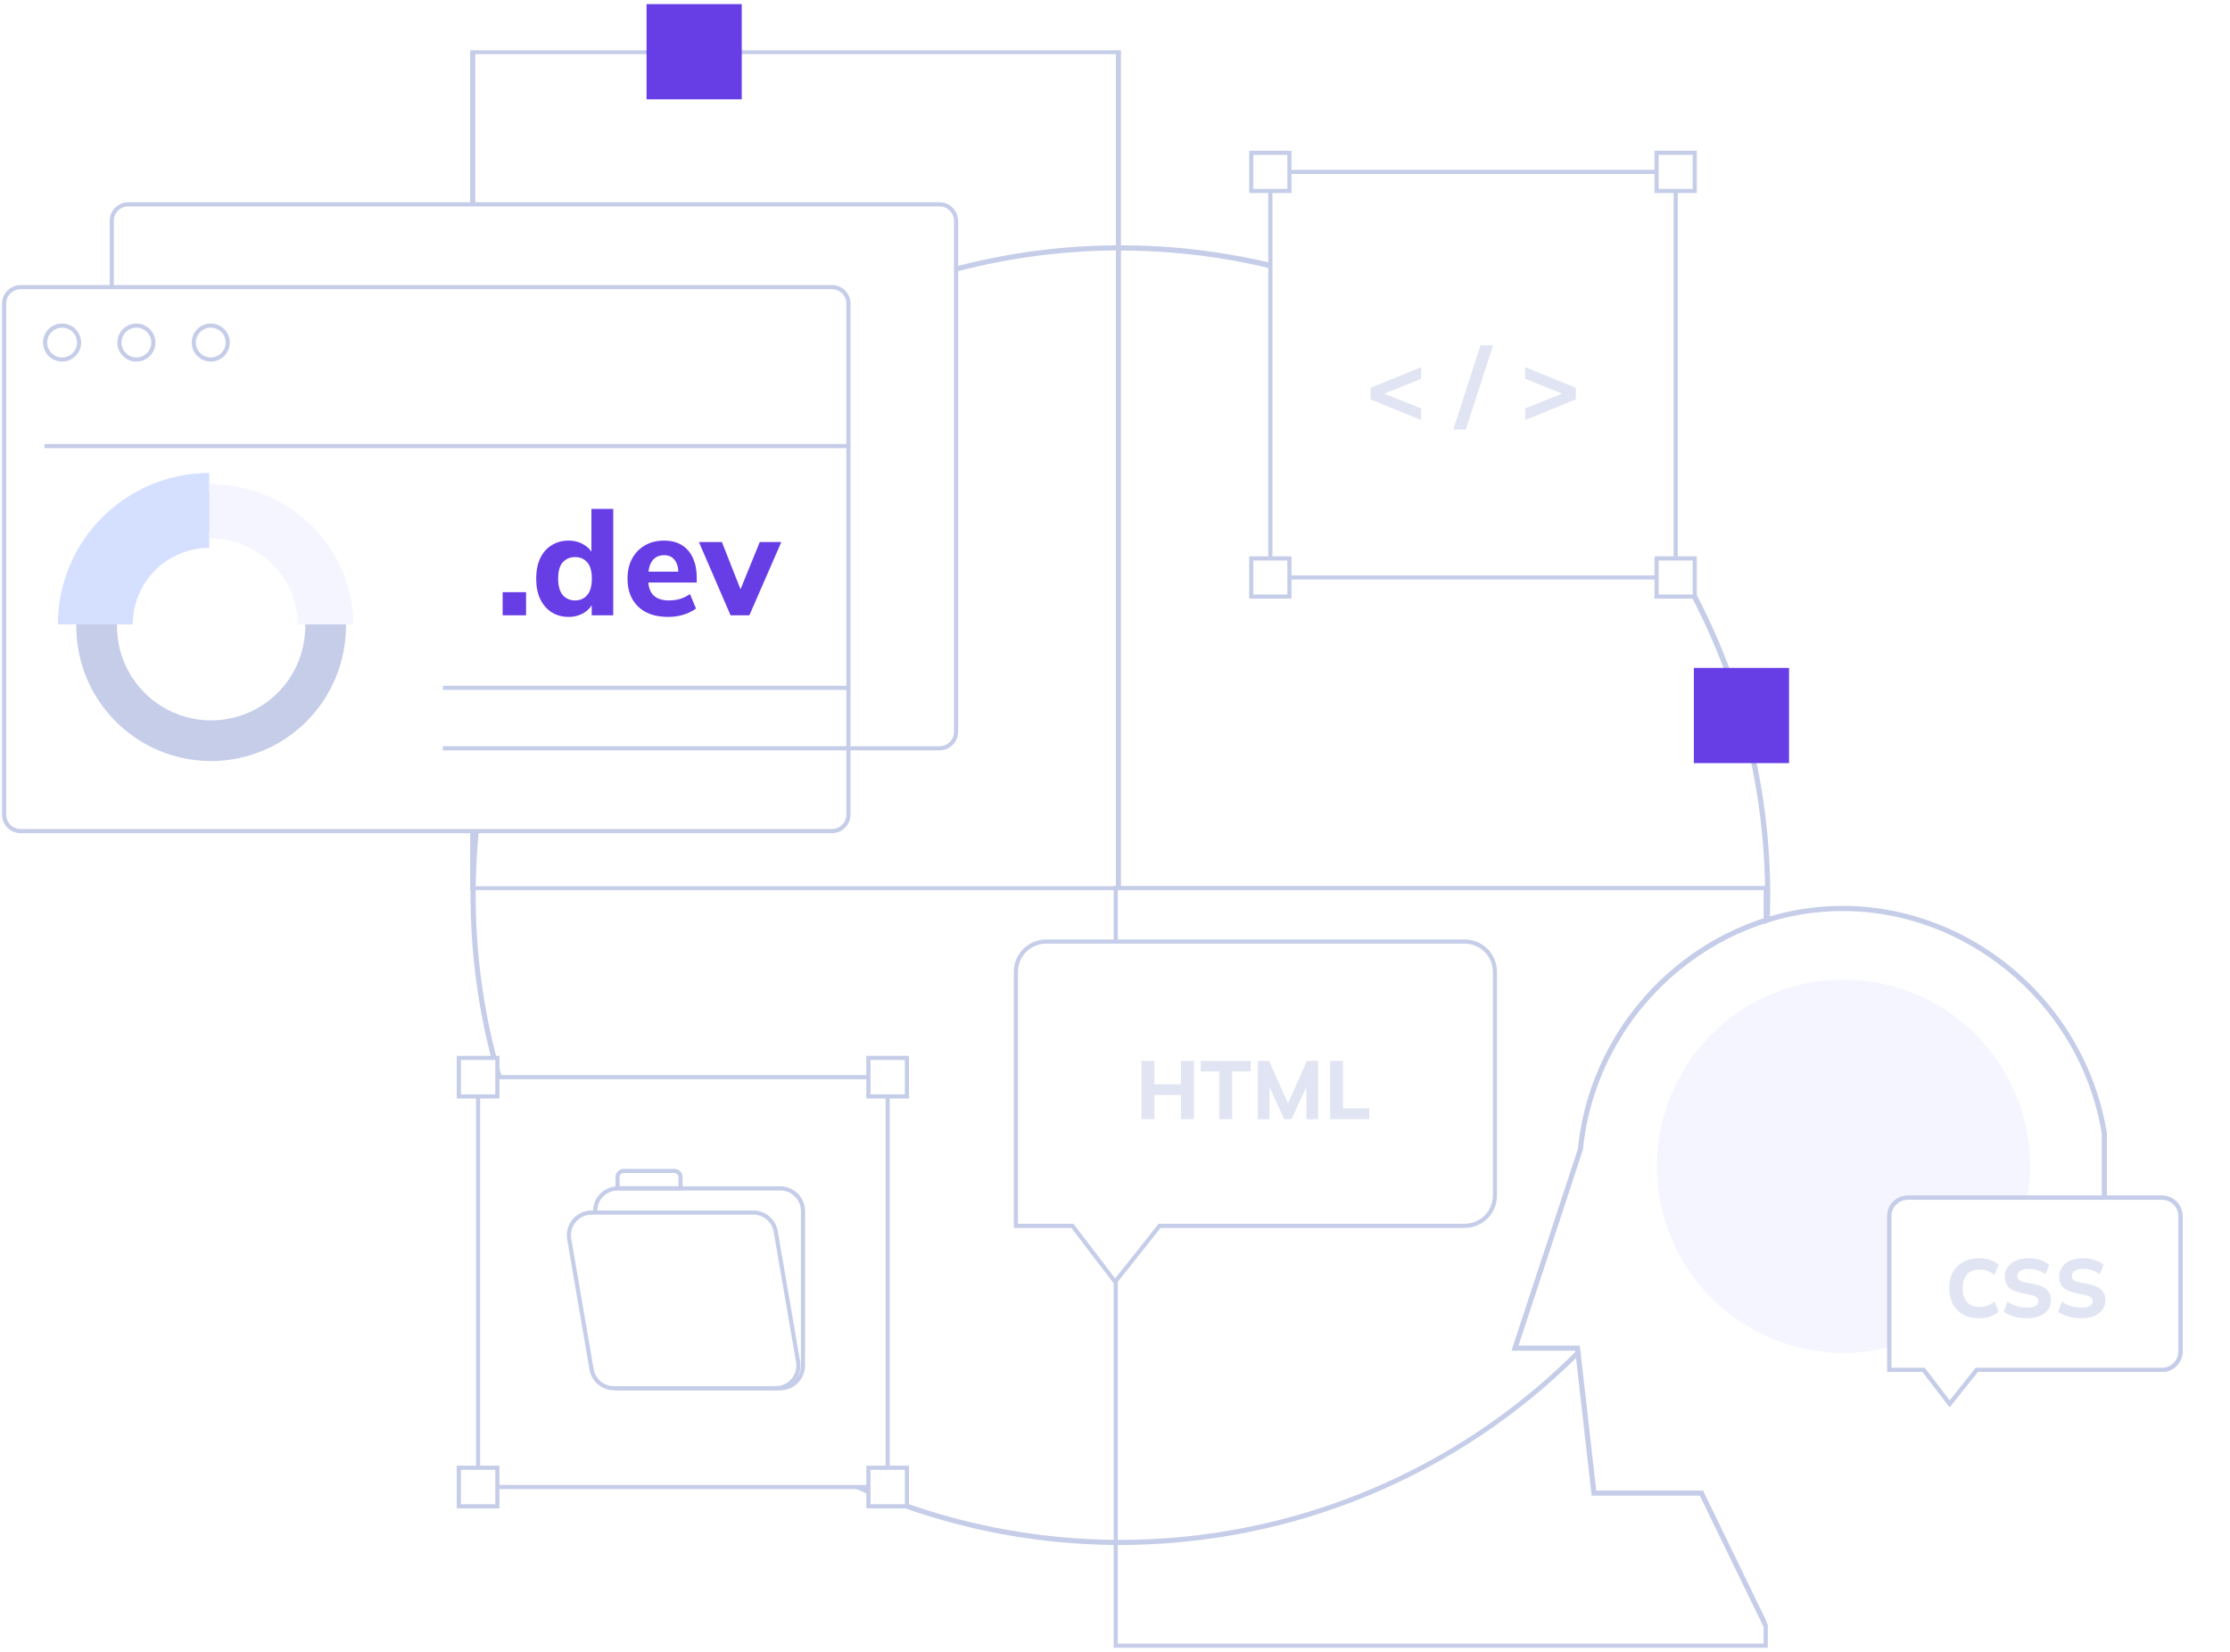 <svg fill="none" height="400" viewBox="0 0 540 400" width="540" xmlns="http://www.w3.org/2000/svg"><path d="m0 0h540v400h-540z" fill="#fff"/><path d="m101 206 287-1 .5 6.5-.5 9-287 .5-.5-9.5z" fill="#fff"/><path d="m271.303 374.122c-31.124 0-61.548-9.229-87.427-26.52-25.878-17.292-46.048-41.868-57.958-70.623-11.911-28.754-15.027-60.395-8.955-90.921 6.072-30.525 21.059-58.565 43.067-80.572 22.008-22.008 50.047-36.995 80.573-43.067 30.525-6.072 62.166-2.956 90.92 8.955 28.755 11.911 53.332 32.081 70.623 57.959s26.52 56.303 26.52 87.427c-.049 41.72-16.644 81.717-46.145 111.218-29.5 29.501-69.498 46.096-111.218 46.145zm0-313.486c-30.878 0-61.063 9.156-86.737 26.311-25.674 17.155-45.685 41.538-57.501 70.065-11.817 28.528-14.909 59.919-8.885 90.204 6.024 30.284 20.894 58.103 42.728 79.937s49.652 36.703 79.937 42.727 61.676 2.932 90.203-8.884c28.528-11.817 52.911-31.827 70.066-57.501 17.155-25.675 26.311-55.859 26.311-86.737-.056-41.387-16.523-81.062-45.79-110.325-29.268-29.262-68.945-45.723-110.332-45.773z" fill="#c5cde9"/><path d="m433.223 161.734h-23.055v23.055h23.055z" fill="#673de6"/><path d="m271.453 215.533h-157.595v-203.349h157.595zm-156.356-.932h155.118v-201.485h-155.118z" fill="#c5cde9"/><g fill="#fff"><path d="m214.948 260.838h-99.174v99.242h99.174z" stroke="#c5cde9" stroke-miterlimit="10"/><path d="m219.612 256.17h-9.329v9.335h9.329z" stroke="#c5cde9" stroke-miterlimit="10"/><path d="m219.612 355.413h-9.329v9.334h9.329z" stroke="#c5cde9" stroke-miterlimit="10"/><path d="m120.438 355.413h-9.328v9.334h9.328z" stroke="#c5cde9" stroke-miterlimit="10"/><path d="m120.438 256.17h-9.328v9.335h9.328z" stroke="#c5cde9" stroke-miterlimit="10"/><path d="m144.114 293.272c0-3.037 2.462-5.5 5.5-5.5h39.335c3.038 0 5.5 2.463 5.5 5.5v37.387c0 3.037-2.462 5.5-5.5 5.5h-39.335c-3.038 0-5.5-2.463-5.5-5.5z" stroke="#c5cde9"/><path d="m137.838 300.051c-.577-3.36 2.011-6.43 5.42-6.43h39.161c2.678 0 4.967 1.929 5.42 4.569l5.414 31.538c.576 3.361-2.012 6.431-5.421 6.431h-39.16c-2.679 0-4.968-1.93-5.421-4.57z" stroke="#c5cde9"/><path d="m149.542 285.042c0-.829.671-1.5 1.5-1.5h12.245c.828 0 1.5.671 1.5 1.5v2.698h-15.245z" stroke="#c5cde9"/><path d="m405.768 41.619h-98.152v98.221h98.152z" stroke="#c5cde9" stroke-miterlimit="10"/><path d="m410.385 37h-9.233v9.239h9.233z" stroke="#c5cde9" stroke-miterlimit="10"/><path d="m410.385 135.22h-9.233v9.239h9.233z" stroke="#c5cde9" stroke-miterlimit="10"/><path d="m312.232 135.22h-9.232v9.239h9.232z" stroke="#c5cde9" stroke-miterlimit="10"/><path d="m312.232 37h-9.232v9.239h9.232z" stroke="#c5cde9" stroke-miterlimit="10"/></g><path d="m344.137 101.718-12.25-5v-2.825l12.25-4.975v2.825l-11.25 4.5v-1.85l11.25 4.5zm10.821 2.3h-3.05l6.6-20.4h3.05zm14.38-2.3v-2.825l11.25-4.5v1.85l-11.25-4.5v-2.825l12.25 4.975v2.825z" fill="#c5cde9" fill-opacity=".5"/><path d="m227.51 49.479h-196.454c-2.209 0-4 1.791-4 4v123.723c0 2.209 1.791 4 4 4h196.454c2.209 0 4-1.791 4-4v-123.723c0-2.209-1.791-4-4-4z" fill="#fff" stroke="#c5cde9" stroke-miterlimit="10"/><path d="m158.55 136.525h-58.533v14.876h58.533z" stroke="#673de6" stroke-miterlimit="10"/><path d="m75.127 110.934h108.315" stroke="#c5cde9" stroke-miterlimit="10"/><path d="m100.017 124.985h58.533" stroke="#c5cde9" stroke-miterlimit="10"/><path d="m201.453 69.524h-196.453c-2.209 0-4 1.791-4 4v123.73c0 2.209 1.791 4 4 4h196.453c2.209 0 4-1.791 4-4v-123.73c0-2.209-1.791-4-4-4z" fill="#fff" stroke="#c5cde9" stroke-miterlimit="10"/><path d="m15.037 87.057c2.27 0 4.11-1.838 4.11-4.106s-1.84-4.106-4.11-4.106-4.11 1.838-4.11 4.106 1.84 4.106 4.11 4.106z" stroke="#c5cde9" stroke-miterlimit="10"/><path d="m33.03 87.057c2.27 0 4.11-1.838 4.11-4.106s-1.84-4.106-4.11-4.106-4.11 1.838-4.11 4.106 1.84 4.106 4.11 4.106z" stroke="#c5cde9" stroke-miterlimit="10"/><path d="m51.036 87.057c2.27 0 4.11-1.838 4.11-4.106s-1.84-4.106-4.11-4.106-4.11 1.838-4.11 4.106 1.84 4.106 4.11 4.106z" stroke="#c5cde9" stroke-miterlimit="10"/><path d="m51.126 184.288c-6.457 0-12.768-1.915-18.137-5.502-5.368-3.587-9.553-8.685-12.024-14.65-2.471-5.966-3.117-12.529-1.858-18.862 1.26-6.332 4.369-12.149 8.934-16.715 4.566-4.565 10.382-7.674 16.715-8.934s12.896-.613 18.861 1.858c5.965 2.47 11.064 6.655 14.651 12.023 3.587 5.369 5.502 11.68 5.502 18.137-.009 8.655-3.451 16.953-9.572 23.073-6.12 6.12-14.418 9.563-23.073 9.572zm0-55.446c-4.51 0-8.918 1.338-12.667 3.843s-6.672 6.066-8.398 10.232c-1.726 4.167-2.177 8.751-1.298 13.174s3.051 8.485 6.24 11.674 7.251 5.36 11.674 6.24c4.423.88 9.007.428 13.174-1.297 4.166-1.726 7.727-4.649 10.232-8.398 2.505-3.75 3.842-8.158 3.842-12.667-.006-6.045-2.411-11.841-6.685-16.115-4.274-4.275-10.07-6.679-16.115-6.686z" fill="#c5cde9"/><path d="m32.143 151.196h-18.134c.01-9.723 3.877-19.044 10.752-25.918 6.875-6.875 16.196-10.742 25.918-10.752v18.134c-4.914.005-9.626 1.959-13.101 5.434-3.475 3.476-5.429 8.187-5.435 13.102z" fill="#d5dfff"/><path d="m85.56 151.196h-13.489c-.007-5.526-2.263-10.824-6.273-14.732s-9.448-6.106-15.119-6.112v-13.143c9.248.01 18.114 3.594 24.653 9.966 6.539 6.371 10.217 15.01 10.228 24.021z" fill="#f4f5ff"/><path d="m205.895 181.198h-98.653" stroke="#c5cde9"/><path d="m205.895 166.563h-98.653" stroke="#c5cde9"/><path d="m205.896 108.021h-195.139" stroke="#c5cde9"/><path d="m179.617 1h-23.055v23.055h23.055z" fill="#673de6"/><path d="m270.175 215.036h157.398v183.463h-157.398z" stroke="#c5cde9"/><path d="m422.172 225.572 4.337-1.626 4.07-1.389-2.005 171.932-3.692-7.927-8.13-29.813-29.606-4.897c-1.445-11.022-4.254-25.033-4.688-25.033-.433 0-4.346-.986-9.405-.986l-.208-15.158 3.795-5.963z" fill="#fff"/><path d="m427.07 393.987.604-1.548-15.272-31.494h-25.873l-3.973-35.11h-14.836l15.581-47.402c3.042-31.038 28.555-55.868 59.295-57.718 32.069-1.9 61.195 21.764 66.36 53.857v14.985h1.242v-15.096c-5.265-32.814-34.974-56.925-67.664-54.988-31.348 1.85-57.321 27.103-60.45 58.762l-16.077 48.829h15.432l3.985 35.11h26.196z" fill="#c5cde9"/><path d="m478.36 314.347c17.644-17.644 17.644-46.25 0-63.893-17.644-17.644-46.25-17.644-63.893 0-17.644 17.643-17.644 46.249 0 63.893 17.644 17.643 46.249 17.643 63.893 0z" fill="#f4f5ff"/><path d="m246 296.839h13.683l10.353 13.553 10.76-13.553h73.875c1.943 0 3.807-.771 5.182-2.142 1.374-1.372 2.146-3.232 2.146-5.171v-54.213c0-1.939-.772-3.8-2.146-5.171-1.375-1.372-3.239-2.142-5.182-2.142h-101.342c-1.944 0-3.808.77-5.182 2.142-1.375 1.371-2.147 3.232-2.147 5.171z" fill="#fff" stroke="#c5cde9" stroke-miterlimit="10"/><path d="m276.405 271v-14.1h3.12v5.66h6.46v-5.66h3.14v14.1h-3.14v-5.86h-6.46v5.86zm18.846 0v-11.56h-4.48v-2.54h12.08v2.54h-4.48v11.56zm9.318 0v-14.1h2.74l4.9 11h-.64l4.9-11h2.72v14.1h-2.84v-9.58h.8l-4.38 9.58h-1.8l-4.4-9.58h.84v9.58zm17.519 0v-14.1h3.12v11.48h6.36v2.62z" fill="#c5cde9" opacity=".5"/><path d="m457.517 331.703h8.312l6.29 8.203 6.536-8.203h44.877c1.181 0 2.313-.467 3.148-1.297s1.304-1.956 1.304-3.13v-32.813c0-1.173-.469-2.299-1.304-3.13-.835-.83-1.967-1.296-3.148-1.296h-61.563c-1.18 0-2.313.466-3.148 1.296-.835.831-1.304 1.957-1.304 3.13z" fill="#fff" stroke="#c5cde9" stroke-miterlimit="10"/><path d="m478.786 318.5c-1.506 0-2.8-.3-3.88-.9s-1.913-1.44-2.5-2.52c-.573-1.093-.86-2.38-.86-3.86s.287-2.76.86-3.84c.587-1.08 1.42-1.92 2.5-2.52s2.374-.9 3.88-.9c.974 0 1.86.14 2.66.42.8.267 1.48.66 2.04 1.18l-.98 2.46c-.613-.48-1.2-.82-1.76-1.02-.546-.2-1.166-.3-1.86-.3-1.32 0-2.333.393-3.04 1.18-.693.773-1.04 1.887-1.04 3.34s.347 2.573 1.04 3.36c.707.787 1.72 1.18 3.04 1.18.694 0 1.314-.1 1.86-.3.56-.2 1.147-.54 1.76-1.02l.98 2.46c-.56.507-1.24.9-2.04 1.18s-1.686.42-2.66.42zm11.64 0c-1.134 0-2.194-.14-3.18-.42-.987-.28-1.827-.667-2.52-1.16l.92-2.44c.453.307.933.567 1.44.78.506.213 1.04.38 1.6.5.56.107 1.146.16 1.76.16.96 0 1.64-.147 2.04-.44.413-.293.62-.667.62-1.12 0-.413-.14-.727-.42-.94-.267-.227-.76-.42-1.48-.58l-2.36-.48c-1.294-.267-2.26-.72-2.9-1.36s-.96-1.493-.96-2.56c0-.907.24-1.693.72-2.36s1.153-1.187 2.02-1.56c.88-.373 1.906-.56 3.08-.56 1 0 1.933.14 2.8.42.866.28 1.58.68 2.14 1.2l-.92 2.28c-.547-.44-1.16-.767-1.84-.98-.667-.227-1.414-.34-2.24-.34-.867 0-1.534.153-2 .46-.454.307-.68.727-.68 1.26 0 .4.14.727.42.98.28.24.773.433 1.48.58l2.32.46c1.32.267 2.3.713 2.94 1.34s.96 1.46.96 2.5c0 .88-.24 1.647-.72 2.3-.467.653-1.134 1.167-2 1.54-.854.36-1.867.54-3.04.54zm13.164 0c-1.134 0-2.194-.14-3.18-.42-.987-.28-1.827-.667-2.52-1.16l.92-2.44c.453.307.933.567 1.44.78.506.213 1.04.38 1.6.5.56.107 1.146.16 1.76.16.96 0 1.64-.147 2.04-.44.413-.293.62-.667.62-1.12 0-.413-.14-.727-.42-.94-.267-.227-.76-.42-1.48-.58l-2.36-.48c-1.294-.267-2.26-.72-2.9-1.36s-.96-1.493-.96-2.56c0-.907.24-1.693.72-2.36s1.153-1.187 2.02-1.56c.88-.373 1.906-.56 3.08-.56 1 0 1.933.14 2.8.42.866.28 1.58.68 2.14 1.2l-.92 2.28c-.547-.44-1.16-.767-1.84-.98-.667-.227-1.414-.34-2.24-.34-.867 0-1.534.153-2 .46-.454.307-.68.727-.68 1.26 0 .4.14.727.42.98.28.24.773.433 1.48.58l2.32.46c1.32.267 2.3.713 2.94 1.34s.96 1.46.96 2.5c0 .88-.24 1.647-.72 2.3-.467.653-1.134 1.167-2 1.54-.854.36-1.867.54-3.04.54z" fill="#c5cde9"/><path d="m457.517 331.703h8.312l6.29 8.203 6.536-8.203h44.877c1.181 0 2.313-.467 3.148-1.297s1.304-1.956 1.304-3.13v-32.813c0-1.173-.469-2.299-1.304-3.13-.835-.83-1.967-1.296-3.148-1.296h-61.563c-1.18 0-2.313.466-3.148 1.296-.835.831-1.304 1.957-1.304 3.13z" fill="#fff" stroke="#c5cde9" stroke-miterlimit="10"/><path d="m478.786 318.5c-1.506 0-2.8-.3-3.88-.9s-1.913-1.44-2.5-2.52c-.573-1.093-.86-2.38-.86-3.86s.287-2.76.86-3.84c.587-1.08 1.42-1.92 2.5-2.52s2.374-.9 3.88-.9c.974 0 1.86.14 2.66.42.8.267 1.48.66 2.04 1.18l-.98 2.46c-.613-.48-1.2-.82-1.76-1.02-.546-.2-1.166-.3-1.86-.3-1.32 0-2.333.393-3.04 1.18-.693.773-1.04 1.887-1.04 3.34s.347 2.573 1.04 3.36c.707.787 1.72 1.18 3.04 1.18.694 0 1.314-.1 1.86-.3.56-.2 1.147-.54 1.76-1.02l.98 2.46c-.56.507-1.24.9-2.04 1.18s-1.686.42-2.66.42zm11.64 0c-1.134 0-2.194-.14-3.18-.42-.987-.28-1.827-.667-2.52-1.16l.92-2.44c.453.307.933.567 1.44.78.506.213 1.04.38 1.6.5.56.107 1.146.16 1.76.16.96 0 1.64-.147 2.04-.44.413-.293.62-.667.62-1.12 0-.413-.14-.727-.42-.94-.267-.227-.76-.42-1.48-.58l-2.36-.48c-1.294-.267-2.26-.72-2.9-1.36s-.96-1.493-.96-2.56c0-.907.24-1.693.72-2.36s1.153-1.187 2.02-1.56c.88-.373 1.906-.56 3.08-.56 1 0 1.933.14 2.8.42.866.28 1.58.68 2.14 1.2l-.92 2.28c-.547-.44-1.16-.767-1.84-.98-.667-.227-1.414-.34-2.24-.34-.867 0-1.534.153-2 .46-.454.307-.68.727-.68 1.26 0 .4.14.727.42.98.28.24.773.433 1.48.58l2.32.46c1.32.267 2.3.713 2.94 1.34s.96 1.46.96 2.5c0 .88-.24 1.647-.72 2.3-.467.653-1.134 1.167-2 1.54-.854.36-1.867.54-3.04.54zm13.164 0c-1.134 0-2.194-.14-3.18-.42-.987-.28-1.827-.667-2.52-1.16l.92-2.44c.453.307.933.567 1.44.78.506.213 1.04.38 1.6.5.56.107 1.146.16 1.76.16.96 0 1.64-.147 2.04-.44.413-.293.62-.667.62-1.12 0-.413-.14-.727-.42-.94-.267-.227-.76-.42-1.48-.58l-2.36-.48c-1.294-.267-2.26-.72-2.9-1.36s-.96-1.493-.96-2.56c0-.907.24-1.693.72-2.36s1.153-1.187 2.02-1.56c.88-.373 1.906-.56 3.08-.56 1 0 1.933.14 2.8.42.866.28 1.58.68 2.14 1.2l-.92 2.28c-.547-.44-1.16-.767-1.84-.98-.667-.227-1.414-.34-2.24-.34-.867 0-1.534.153-2 .46-.454.307-.68.727-.68 1.26 0 .4.14.727.42.98.28.24.773.433 1.48.58l2.32.46c1.32.267 2.3.713 2.94 1.34s.96 1.46.96 2.5c0 .88-.24 1.647-.72 2.3-.467.653-1.134 1.167-2 1.54-.854.36-1.867.54-3.04.54z" fill="#c5cde9"/><path d="m457.517 331.703h8.312l6.29 8.203 6.536-8.203h44.877c1.181 0 2.313-.467 3.148-1.297s1.304-1.956 1.304-3.13v-32.813c0-1.173-.469-2.299-1.304-3.13-.835-.83-1.967-1.296-3.148-1.296h-61.563c-1.18 0-2.313.466-3.148 1.296-.835.831-1.304 1.957-1.304 3.13z" fill="#fff" stroke="#c5cde9" stroke-miterlimit="10"/><path d="m479.26 319.22c-1.507 0-2.8-.3-3.88-.9s-1.913-1.44-2.5-2.52c-.573-1.093-.86-2.38-.86-3.86s.287-2.76.86-3.84c.587-1.08 1.42-1.92 2.5-2.52s2.373-.9 3.88-.9c.973 0 1.86.14 2.66.42.8.267 1.48.66 2.04 1.18l-.98 2.46c-.613-.48-1.2-.82-1.76-1.02-.547-.2-1.167-.3-1.86-.3-1.32 0-2.333.393-3.04 1.18-.693.773-1.04 1.887-1.04 3.34s.347 2.573 1.04 3.36c.707.787 1.72 1.18 3.04 1.18.693 0 1.313-.1 1.86-.3.56-.2 1.147-.54 1.76-1.02l.98 2.46c-.56.507-1.24.9-2.04 1.18s-1.687.42-2.66.42zm11.639 0c-1.133 0-2.193-.14-3.18-.42-.986-.28-1.826-.667-2.52-1.16l.92-2.44c.454.307.934.567 1.44.78.507.213 1.04.38 1.6.5.56.107 1.147.16 1.76.16.96 0 1.64-.147 2.04-.44.414-.293.62-.667.62-1.12 0-.413-.14-.727-.42-.94-.266-.227-.76-.42-1.48-.58l-2.36-.48c-1.293-.267-2.26-.72-2.9-1.36s-.96-1.493-.96-2.56c0-.907.24-1.693.72-2.36s1.154-1.187 2.02-1.56c.88-.373 1.907-.56 3.08-.56 1 0 1.934.14 2.8.42.867.28 1.58.68 2.14 1.2l-.92 2.28c-.546-.44-1.16-.767-1.84-.98-.666-.227-1.413-.34-2.24-.34-.866 0-1.533.153-2 .46-.453.307-.68.727-.68 1.26 0 .4.14.727.42.98.28.24.774.433 1.48.58l2.32.46c1.32.267 2.3.713 2.94 1.34s.96 1.46.96 2.5c0 .88-.24 1.647-.72 2.3-.466.653-1.133 1.167-2 1.54-.853.36-1.866.54-3.04.54zm13.164 0c-1.133 0-2.193-.14-3.18-.42-.986-.28-1.826-.667-2.52-1.16l.92-2.44c.454.307.934.567 1.44.78.507.213 1.04.38 1.6.5.56.107 1.147.16 1.76.16.96 0 1.64-.147 2.04-.44.414-.293.62-.667.62-1.12 0-.413-.14-.727-.42-.94-.266-.227-.76-.42-1.48-.58l-2.36-.48c-1.293-.267-2.26-.72-2.9-1.36s-.96-1.493-.96-2.56c0-.907.24-1.693.72-2.36s1.154-1.187 2.02-1.56c.88-.373 1.907-.56 3.08-.56 1 0 1.934.14 2.8.42.867.28 1.58.68 2.14 1.2l-.92 2.28c-.546-.44-1.16-.767-1.84-.98-.666-.227-1.413-.34-2.24-.34-.866 0-1.533.153-2 .46-.453.307-.68.727-.68 1.26 0 .4.14.727.42.98.28.24.774.433 1.48.58l2.32.46c1.32.267 2.3.713 2.94 1.34s.96 1.46.96 2.5c0 .88-.24 1.647-.72 2.3-.466.653-1.133 1.167-2 1.54-.853.36-1.866.54-3.04.54z" fill="#c5cde9" opacity=".5"/><path d="m121.715 149v-5.6h5.67v5.6zm15.965.385c-1.54 0-2.905-.373-4.095-1.12-1.167-.747-2.088-1.808-2.765-3.185-.653-1.377-.98-3.033-.98-4.97 0-1.913.327-3.558.98-4.935s1.575-2.427 2.765-3.15c1.19-.747 2.555-1.12 4.095-1.12 1.4 0 2.648.338 3.745 1.015 1.12.653 1.867 1.54 2.24 2.66h-.455v-11.34h5.285v25.76h-5.215v-3.465h.455c-.373 1.167-1.12 2.1-2.24 2.8s-2.392 1.05-3.815 1.05zm1.575-3.99c1.213 0 2.193-.432 2.94-1.295s1.12-2.193 1.12-3.99-.373-3.115-1.12-3.955-1.727-1.26-2.94-1.26-2.205.42-2.975 1.26c-.747.84-1.12 2.158-1.12 3.955s.373 3.127 1.12 3.99c.77.863 1.762 1.295 2.975 1.295zm22.499 3.99c-3.08 0-5.483-.828-7.21-2.485-1.726-1.657-2.59-3.908-2.59-6.755 0-1.843.362-3.453 1.085-4.83.747-1.377 1.774-2.45 3.08-3.22 1.33-.793 2.882-1.19 4.655-1.19 1.75 0 3.209.373 4.375 1.12 1.19.747 2.077 1.797 2.66 3.15.607 1.33.91 2.882.91 4.655v1.225h-12.425v-2.625h8.575l-.595.49c0-1.47-.303-2.578-.91-3.325-.583-.77-1.435-1.155-2.555-1.155-1.236 0-2.193.455-2.87 1.365-.653.91-.98 2.217-.98 3.92v.56c0 1.727.42 3.01 1.26 3.85.864.84 2.1 1.26 3.71 1.26.957 0 1.855-.117 2.695-.35.864-.257 1.68-.653 2.45-1.19l1.47 3.5c-.886.653-1.913 1.155-3.08 1.505-1.143.35-2.38.525-3.71.525zm15.156-.385-7.665-17.745h5.565l5.075 12.88h-1.155l5.25-12.88h5.215l-7.735 17.745z" fill="#673de6"/></svg>